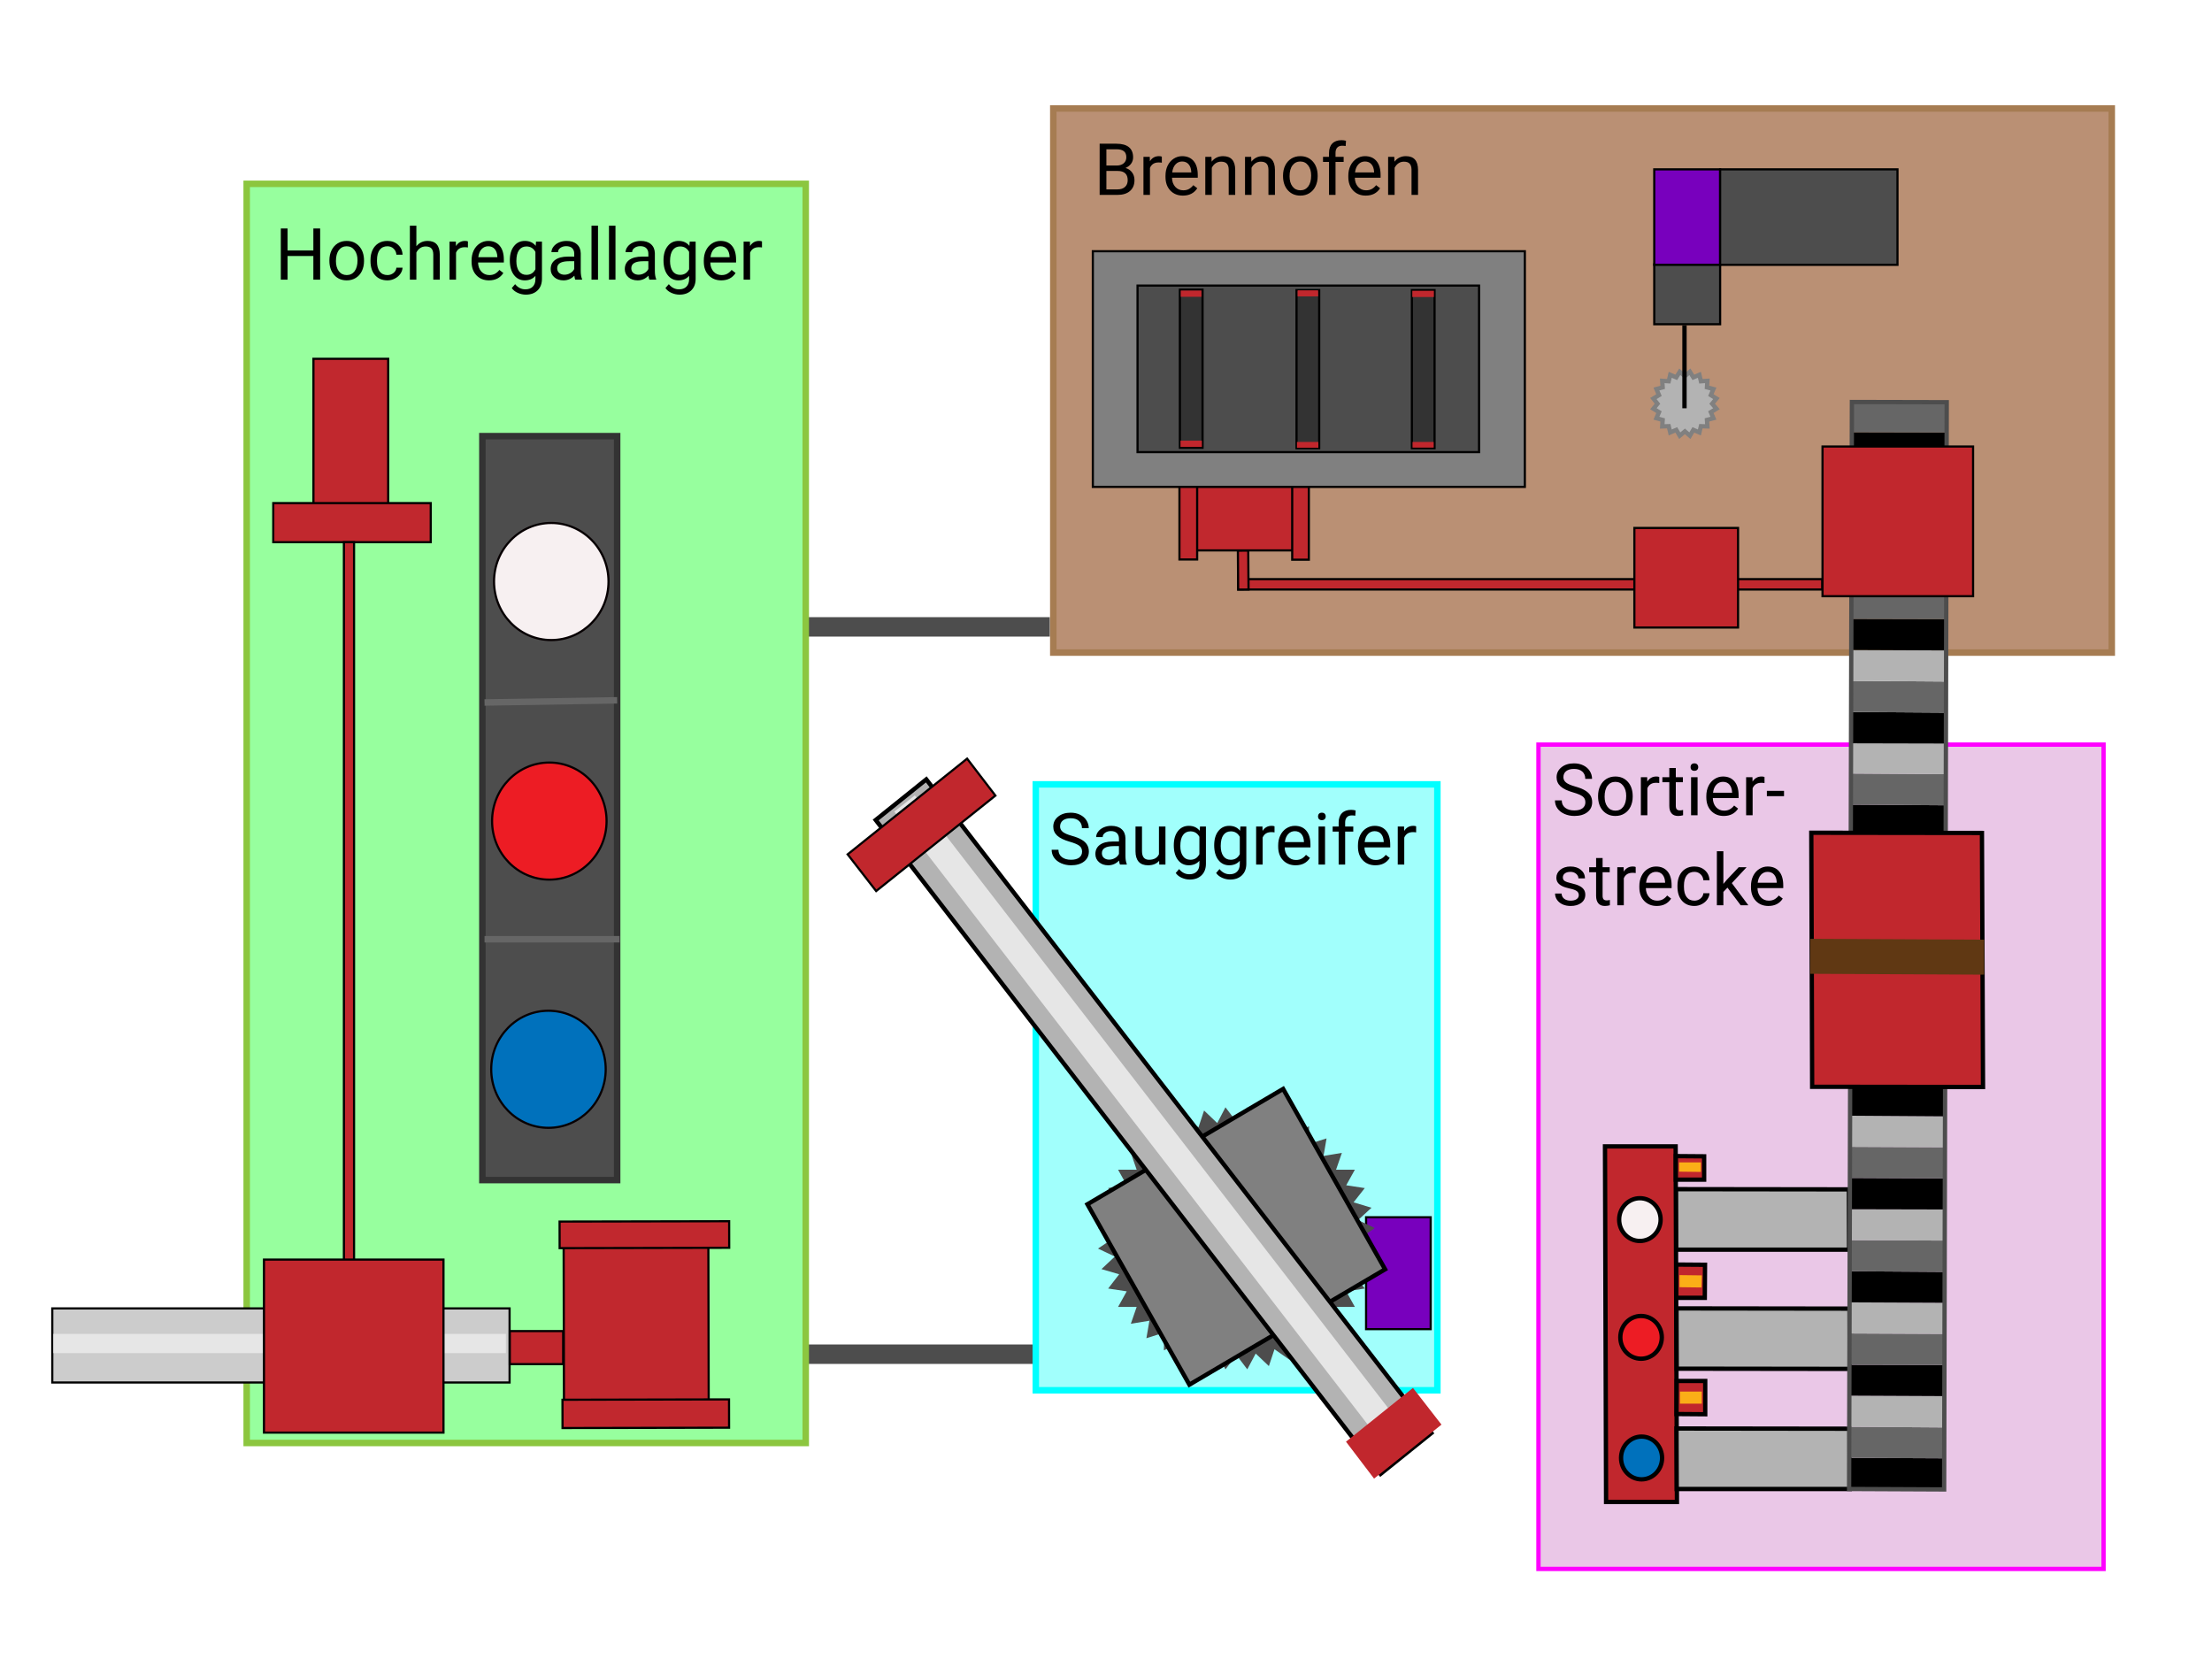 <?xml version="1.0" encoding="UTF-8" standalone="no"?>
<!-- Generator: Adobe Illustrator 26.3.1, SVG Export Plug-In . SVG Version: 6.00 Build 0)  -->

<svg version="1.1" x="0px" y="0px" viewBox="0 0 1024 768" style="enable-background:new 0 0 1024 768;"
   xml:space="preserve" id="svg428" sodipodi:docname="Gesamtansicht_de.svg"
   inkscape:version="1.2 (dc2aedaf03, 2022-05-15)" xmlns:inkscape="http://www.inkscape.org/namespaces/inkscape"
   xmlns:sodipodi="http://sodipodi.sourceforge.net/DTD/sodipodi-0.dtd" xmlns:xlink="http://www.w3.org/1999/xlink"
   xmlns="http://www.w3.org/2000/svg" xmlns:svg="http://www.w3.org/2000/svg">
   <defs id="defs432">
      <rect x="133.731" y="104.119" width="243.582" height="40.119" id="rect437" />
      <rect x="122.269" y="99.343" width="237.851" height="54.448" id="rect646" />
      <rect x="133.731" y="104.119" width="243.582" height="40.119" id="rect437-0" />
      <rect x="133.731" y="104.119" width="243.582" height="40.119" id="rect437-0-3" />
      <rect x="133.731" y="104.119" width="203.463" height="109.851" id="rect437-0-7" />
   </defs>
   <sodipodi:namedview id="namedview430" pagecolor="#ffffff" bordercolor="#000000" borderopacity="0.25"
      inkscape:showpageshadow="2" inkscape:pageopacity="0.0" inkscape:pagecheckerboard="0" inkscape:deskcolor="#d1d1d1"
      showgrid="false" inkscape:zoom="0.74025241" inkscape:cx="316.78384" inkscape:cy="373.52124"
      inkscape:window-width="1920" inkscape:window-height="991" inkscape:window-x="-9" inkscape:window-y="-9"
      inkscape:window-maximized="1" inkscape:current-layer="svg428" />
   <style type="text/css" id="style2">
      .gesamtansicht_st0 {
         fill: none;
         stroke: #4D4D4D;
         stroke-width: 9;
         stroke-miterlimit: 10;
      }

      .gesamtansicht_st1 {
         fill: #97FF9E;
         stroke: #8CC63F;
         stroke-width: 3;
         stroke-miterlimit: 10;
      }

      .gesamtansicht_st2 {
         fill: #4D4D4D;
         stroke: #333333;
         stroke-width: 3;
         stroke-miterlimit: 10;
      }

      .gesamtansicht_st3 {
         fill: #C1282E;
         stroke: #000000;
         stroke-miterlimit: 10;
      }

      .gesamtansicht_st4 {
         fill: none;
         stroke: #C1272D;
         stroke-width: 3;
         stroke-miterlimit: 10;
      }

      .gesamtansicht_st5 {
         fill: #CCCCCC;
         stroke: #000000;
         stroke-miterlimit: 10;
      }

      .gesamtansicht_st6 {
         fill: none;
         stroke: #666666;
         stroke-width: 3;
         stroke-miterlimit: 10;
      }

      .gesamtansicht_st7 {
         fill: #E6E6E6;
      }

      .gesamtansicht_st8 {
         fill: #C1272D;
         stroke: #000000;
         stroke-miterlimit: 10;
      }

      .gesamtansicht_st9 {
         fill: #F7F0F1;
         stroke: #070002;
         stroke-miterlimit: 10;
      }

      .gesamtansicht_st10 {
         fill: #0071BC;
         stroke: #070002;
         stroke-miterlimit: 10;
      }

      .gesamtansicht_st11 {
         fill: #ED1C24;
         stroke: #070002;
         stroke-miterlimit: 10;
      }

      .gesamtansicht_st12 {
         fill: #C1272D;
         stroke: #020002;
         stroke-miterlimit: 10;
      }

      .gesamtansicht_st13 {
         fill: #C1282E;
         stroke: #000000;
         stroke-width: 1;
         stroke-miterlimit: 10;
      }

      .gesamtansicht_st14 {
         fill: #A1FFFC;
         stroke: #00FFFF;
         stroke-width: 3;
         stroke-miterlimit: 10;
      }

      .gesamtansicht_st15 {
         fill: #7800BD;
         stroke: #000000;
         stroke-miterlimit: 10;
      }

      .gesamtansicht_st16 {
         fill: #4D4D4D;
      }

      .gesamtansicht_st17 {
         fill: #808080;
         stroke: #000000;
         stroke-width: 2;
         stroke-miterlimit: 10;
      }

      .gesamtansicht_st18 {
         fill: #B3B3B3;
         stroke: #000000;
         stroke-width: 2;
         stroke-miterlimit: 10;
      }

      .gesamtansicht_st19 {
         fill: #C1272D;
      }

      .gesamtansicht_st20 {
         fill: #EAC7E7;
         stroke: #FF00FF;
         stroke-width: 2;
         stroke-miterlimit: 10;
      }

      .gesamtansicht_st21 {
         fill: #C1272D;
         stroke: #000000;
         stroke-width: 2;
         stroke-miterlimit: 10;
      }

      .gesamtansicht_st22 {
         fill: #F7F0F1;
         stroke: #000000;
         stroke-width: 2;
         stroke-miterlimit: 10;
      }

      .gesamtansicht_st23 {
         fill: #ED1C24;
         stroke: #000000;
         stroke-width: 2;
         stroke-miterlimit: 10;
      }

      .gesamtansicht_st24 {
         fill: #0071BC;
         stroke: #000000;
         stroke-width: 2;
         stroke-miterlimit: 10;
      }

      .gesamtansicht_st25 {
         fill: #FBAE17;
         stroke: #FBAE17;
         stroke-width: 2;
         stroke-miterlimit: 10;
      }

      .gesamtansicht_st26 {
         fill: #BA9074;
         stroke: #A67C52;
         stroke-width: 3;
         stroke-miterlimit: 10;
      }

      .gesamtansicht_st27 {
         fill: #808080;
         stroke: #000000;
         stroke-miterlimit: 10;
      }

      .gesamtansicht_st28 {
         fill: #4D4D4D;
         stroke: #000000;
         stroke-miterlimit: 10;
      }

      .gesamtansicht_st29 {
         fill: #333333;
         stroke: #000000;
         stroke-miterlimit: 10;
      }

      .gesamtansicht_st30 {
         fill: #B3B3B3;
         stroke: #808080;
         stroke-width: 2;
         stroke-miterlimit: 10;
      }

      .gesamtansicht_st31 {
         fill: none;
         stroke: #000000;
         stroke-width: 2;
         stroke-miterlimit: 10;
      }

      .gesamtansicht_st32 {
         fill: #666666;
      }

      .gesamtansicht_st33 {
         fill: #B3B3B3;
      }

      .gesamtansicht_st34 {
         fill: none;
         stroke: #4D4D4D;
         stroke-width: 2;
         stroke-miterlimit: 10;
      }

      .gesamtansicht_st35 {
         fill: #603813;
      }
   </style>
   <g id="Ebene_1">
      <path class="gesamtansicht_st0" d="M372.3,308.1" id="path4" />
      <path class="gesamtansicht_st0" d="M373.7,503.2" id="path6" />
      <line class="gesamtansicht_st0" x1="372.7" y1="626.9" x2="479.7" y2="626.9" id="line8" />
      <line class="gesamtansicht_st0" x1="374.2" y1="290.2" x2="486" y2="290.2" id="line10" />
   </g>
   <g id="Hochregallager">
      <a xlink:href="./?lang=de#Hochregal" id="a15">
         <rect x="114.2" y="85.1" class="gesamtansicht_st1" width="258.8" height="582.9" id="rect13" />
      </a>
      <a xlink:href="./?lang=de#Hochregal" id="a19">
         <rect x="223.3" y="201.9" class="gesamtansicht_st2" width="62.4" height="344.4" id="rect17" />
      </a>
      <a xlink:href="./?lang=de#Hochregal" id="a23">
         <rect x="145.1" y="166.1" class="gesamtansicht_st3" width="34.6" height="70.6" id="rect21" />
      </a>
      <a xlink:href="./?lang=de#Hochregal" id="a27">
         <rect x="126.5" y="232.9" class="gesamtansicht_st3" width="72.9" height="18.1" id="rect25" />
      </a>
      <a xlink:href="./?lang=de#Hochregal" id="a31">
         <rect x="126.4" y="613.7" class="gesamtansicht_st4" width="52.3" height="21" id="rect29" />
      </a>
      <a xlink:href="./?lang=de#Hochregal" id="a35">
         <rect x="159.2" y="251" class="gesamtansicht_st3" width="4.7" height="360.6" id="rect33" />
      </a>
      <a xlink:href="./?lang=de#Hochregal" id="a39">
         <rect x="24.2" y="605.7" class="gesamtansicht_st5" width="211.7" height="34.3" id="rect37" />
      </a>
      <a xlink:href="./?lang=de#Hochregal" id="a43">
         <line class="gesamtansicht_st6" x1="224.3" y1="325.2" x2="285.7" y2="324.2" id="line41" />
      </a>
      <a xlink:href="./?lang=de#Hochregal" id="a47">
         <rect x="24.7" y="617.5" class="gesamtansicht_st7" width="209.5" height="8.9" id="rect45" />
      </a>
      <a xlink:href="./?lang=de#Hochregal" id="a51">
         <line class="gesamtansicht_st6" x1="224.3" y1="434.8" x2="286.8" y2="434.8" id="line49" />
      </a>
      <a xlink:href="./?lang=de#Hochregal" id="a55">
         <rect x="122.2" y="583.1" class="gesamtansicht_st8" width="83.1" height="80.1" id="rect53" />
      </a>
      <a xlink:href="./?lang=de#Hochregal" id="a59">
         <ellipse class="gesamtansicht_st9" cx="255.2" cy="269.2" rx="26.5" ry="27.1" id="ellipse57" />
      </a>
      <a xlink:href="./?lang=de#Hochregal" id="a63">
         <ellipse class="gesamtansicht_st10" cx="253.9" cy="495" rx="26.5" ry="27.1" id="ellipse61" />
      </a>
      <a xlink:href="./?lang=de#Hochregal" id="a67">
         <ellipse class="gesamtansicht_st11" cx="254.3" cy="380.1" rx="26.5" ry="27.1" id="ellipse65" />
      </a>
      <a xlink:href="./?lang=de#Hochregal" id="a71">
         <rect x="236" y="616.2" class="gesamtansicht_st12" width="24.7" height="15.3" id="rect69" />
      </a>
      <a xlink:href="./?lang=de#Hochregal" id="a75">

         <rect x="261" y="571.3" transform="matrix(1 -2.072078e-03 2.072078e-03 1 -1.269 0.612)" class="gesamtansicht_st13"
            width="67" height="83" id="rect73" />
      </a>
      <a xlink:href="./?lang=de#Hochregal" id="a79">

         <rect x="260.4" y="647.9" transform="matrix(1 -2.072078e-03 2.072078e-03 1 -1.355 0.621)" class="gesamtansicht_st13"
            width="77.1" height="13.1" id="rect77" />
      </a>
      <a xlink:href="./?lang=de#Hochregal" id="a83" style="display:inline">

         <rect x="259.1" y="565.4" transform="matrix(1,-0.002,0.002,1,-1.184,0.619)" class="gesamtansicht_st13"
            width="78.5" height="12.3" id="rect81" />
      </a>
      <g aria-label="Hochregallager" transform="translate(-15.284,-3.821)" id="text435"
         style="font-size:33.333px;font-family:Roboto;-inkscape-font-specification:Roboto;text-align:center;white-space:pre;shape-inside:url(#rect437)">
         <path
            d="m 163.489,133.286 h -3.141 v -10.954 h -11.947 v 10.954 h -3.125 v -23.698 h 3.125 v 10.189 h 11.947 v -10.189 h 3.141 z"
            id="path393" />
         <path
            d="m 167.769,124.318 q 0,-2.588 1.009,-4.655 1.025,-2.067 2.832,-3.19 1.823,-1.123 4.15,-1.123 3.597,0 5.811,2.49 2.23,2.49 2.23,6.624 v 0.212 q 0,2.572 -0.993,4.622 -0.977,2.035 -2.816,3.174 -1.823,1.139 -4.199,1.139 -3.581,0 -5.811,-2.49 -2.214,-2.49 -2.214,-6.592 z m 3.027,0.358 q 0,2.93 1.351,4.704 1.367,1.774 3.646,1.774 2.295,0 3.646,-1.79 1.351,-1.807 1.351,-5.046 0,-2.897 -1.383,-4.688 -1.367,-1.807 -3.646,-1.807 -2.23,0 -3.597,1.774 -1.367,1.774 -1.367,5.078 z"
            id="path395" />
         <path
            d="m 194.641,131.154 q 1.611,0 2.816,-0.977 1.204,-0.977 1.335,-2.441 h 2.848 q -0.081,1.514 -1.042,2.881 -0.96,1.367 -2.572,2.181 -1.595,0.814 -3.385,0.814 -3.597,0 -5.729,-2.393 -2.116,-2.409 -2.116,-6.576 v -0.505 q 0,-2.572 0.944,-4.574 0.944,-2.002 2.702,-3.109 1.774,-1.107 4.183,-1.107 2.962,0 4.915,1.774 1.969,1.774 2.1,4.606 h -2.848 q -0.13,-1.709 -1.302,-2.799 -1.156,-1.107 -2.865,-1.107 -2.295,0 -3.564,1.66 -1.253,1.644 -1.253,4.769 v 0.57 q 0,3.044 1.253,4.687 1.253,1.644 3.581,1.644 z"
            id="path397" />
         <path
            d="m 208.036,117.807 q 2.002,-2.458 5.208,-2.458 5.583,0 5.631,6.299 v 11.637 h -3.011 v -11.654 q -0.016,-1.904 -0.879,-2.816 -0.846,-0.911 -2.653,-0.911 -1.465,0 -2.572,0.781 -1.107,0.781 -1.725,2.051 v 12.549 h -3.011 V 108.286 h 3.011 z"
            id="path399" />
         <path
            d="m 231.897,118.377 q -0.684,-0.114 -1.481,-0.114 -2.962,0 -4.02,2.523 v 12.5 h -3.011 v -17.611 h 2.93 l 0.049,2.034 q 1.481,-2.36 4.199,-2.36 0.879,0 1.335,0.228 z"
            id="path401" />
         <path
            d="m 241.662,133.611 q -3.581,0 -5.827,-2.344 -2.246,-2.36 -2.246,-6.299 v -0.553 q 0,-2.62 0.993,-4.671 1.009,-2.067 2.799,-3.223 1.807,-1.172 3.906,-1.172 3.434,0 5.339,2.262 1.904,2.262 1.904,6.478 v 1.253 h -11.93 q 0.065,2.604 1.514,4.215 1.465,1.595 3.711,1.595 1.595,0 2.702,-0.651 1.107,-0.651 1.937,-1.725 l 1.839,1.432 q -2.214,3.402 -6.641,3.402 z m -0.374,-15.788 q -1.823,0 -3.06,1.335 -1.237,1.318 -1.53,3.711 h 8.822 v -0.228 q -0.13,-2.295 -1.237,-3.548 -1.107,-1.27 -2.995,-1.27 z"
            id="path403" />
         <path
            d="m 251.298,124.334 q 0,-4.118 1.904,-6.543 1.904,-2.441 5.046,-2.441 3.223,0 5.029,2.279 l 0.146,-1.953 h 2.751 v 17.187 q 0,3.418 -2.034,5.387 -2.018,1.969 -5.436,1.969 -1.904,0 -3.727,-0.814 -1.823,-0.814 -2.783,-2.23 l 1.562,-1.807 q 1.937,2.393 4.736,2.393 2.197,0 3.418,-1.237 1.237,-1.237 1.237,-3.483 v -1.514 q -1.807,2.083 -4.932,2.083 -3.092,0 -5.013,-2.49 -1.904,-2.49 -1.904,-6.787 z m 3.027,0.342 q 0,2.979 1.221,4.688 1.221,1.693 3.418,1.693 2.848,0 4.183,-2.588 v -8.04 q -1.383,-2.523 -4.15,-2.523 -2.197,0 -3.434,1.709 -1.237,1.709 -1.237,5.062 z"
            id="path405" />
         <path
            d="m 281.588,133.286 q -0.26,-0.521 -0.423,-1.855 -2.1,2.181 -5.013,2.181 -2.604,0 -4.281,-1.465 -1.66,-1.481 -1.66,-3.743 0,-2.751 2.083,-4.264 2.1,-1.53 5.892,-1.53 h 2.93 v -1.383 q 0,-1.579 -0.944,-2.506 -0.944,-0.944 -2.783,-0.944 -1.611,0 -2.702,0.814 -1.091,0.814 -1.091,1.969 h -3.027 q 0,-1.318 0.928,-2.539 0.944,-1.237 2.539,-1.953 1.611,-0.716 3.532,-0.716 3.044,0 4.769,1.53 1.725,1.514 1.79,4.183 v 8.105 q 0,2.425 0.618,3.857 v 0.26 z m -4.997,-2.295 q 1.416,0 2.686,-0.732 1.27,-0.732 1.839,-1.904 v -3.613 h -2.36 q -5.534,0 -5.534,3.239 0,1.416 0.944,2.214 0.944,0.798 2.425,0.798 z"
            id="path407" />
         <path d="m 292.118,133.286 h -3.011 V 108.286 h 3.011 z" id="path409" />
         <path d="m 300.207,133.286 h -3.011 V 108.286 h 3.011 z" id="path411" />
         <path
            d="m 315.897,133.286 q -0.26,-0.521 -0.423,-1.855 -2.1,2.181 -5.013,2.181 -2.604,0 -4.281,-1.465 -1.66,-1.481 -1.66,-3.743 0,-2.751 2.083,-4.264 2.1,-1.53 5.892,-1.53 h 2.93 v -1.383 q 0,-1.579 -0.944,-2.506 -0.944,-0.944 -2.783,-0.944 -1.611,0 -2.702,0.814 -1.09,0.814 -1.09,1.969 h -3.027 q 0,-1.318 0.928,-2.539 0.944,-1.237 2.539,-1.953 1.611,-0.716 3.532,-0.716 3.044,0 4.769,1.53 1.725,1.514 1.79,4.183 v 8.105 q 0,2.425 0.618,3.857 v 0.26 z m -4.997,-2.295 q 1.416,0 2.686,-0.732 1.27,-0.732 1.839,-1.904 v -3.613 h -2.36 q -5.534,0 -5.534,3.239 0,1.416 0.944,2.214 0.944,0.798 2.425,0.798 z"
            id="path413" />
         <path
            d="m 322.44,124.334 q 0,-4.118 1.904,-6.543 1.904,-2.441 5.046,-2.441 3.223,0 5.029,2.279 l 0.146,-1.953 h 2.751 v 17.187 q 0,3.418 -2.034,5.387 -2.018,1.969 -5.436,1.969 -1.904,0 -3.727,-0.814 -1.823,-0.814 -2.783,-2.23 l 1.562,-1.807 q 1.937,2.393 4.736,2.393 2.197,0 3.418,-1.237 1.237,-1.237 1.237,-3.483 v -1.514 q -1.807,2.083 -4.932,2.083 -3.092,0 -5.013,-2.49 -1.904,-2.49 -1.904,-6.787 z m 3.027,0.342 q 0,2.979 1.221,4.688 1.221,1.693 3.418,1.693 2.848,0 4.183,-2.588 v -8.04 q -1.383,-2.523 -4.15,-2.523 -2.197,0 -3.434,1.709 -1.237,1.709 -1.237,5.062 z"
            id="path415" />
         <path
            d="m 349.166,133.611 q -3.581,0 -5.827,-2.344 -2.246,-2.36 -2.246,-6.299 v -0.553 q 0,-2.62 0.993,-4.671 1.009,-2.067 2.799,-3.223 1.807,-1.172 3.906,-1.172 3.434,0 5.339,2.262 1.904,2.262 1.904,6.478 v 1.253 h -11.93 q 0.065,2.604 1.514,4.215 1.465,1.595 3.711,1.595 1.595,0 2.702,-0.651 1.107,-0.651 1.937,-1.725 l 1.839,1.432 q -2.214,3.402 -6.641,3.402 z m -0.374,-15.788 q -1.823,0 -3.06,1.335 -1.237,1.318 -1.53,3.711 h 8.822 v -0.228 q -0.13,-2.295 -1.237,-3.548 -1.107,-1.27 -2.995,-1.27 z"
            id="path417" />
         <path
            d="m 368.03,118.377 q -0.684,-0.114 -1.481,-0.114 -2.962,0 -4.02,2.523 v 12.5 h -3.011 v -17.611 h 2.93 l 0.049,2.034 q 1.481,-2.36 4.199,-2.36 0.879,0 1.335,0.228 z"
            id="path419" />
      </g>
   </g>
   <g id="Vakuum-Sauggreifer">
      <a xlink:href="./?lang=de#Sauggreifer" id="a88">
         <rect x="479.5" y="363.1" class="gesamtansicht_st14" width="185.9" height="280.5" id="rect86" />
      </a>
      <a xlink:href="./?lang=de#Sauggreifer" id="a92">
         <path class="gesamtansicht_st0" d="M476.7,512.4" id="path90" />
      </a>
      <a xlink:href="./?lang=de#Sauggreifer" id="a96">
         <rect x="632.4" y="563.5" class="gesamtansicht_st15" width="29.9" height="51.8" id="rect94" />
      </a>
      <a xlink:href="./?lang=de#Sauggreifer" id="a100">
         <polygon class="gesamtansicht_st16"
            points="572.4,519.3 577.4,512.6 581.3,519.9 587.4,514.1 590,521.9 597,517 598.3,525.1 606,521.4     605.9,529.6 614.1,527 612.7,535.1 621.2,533.7 618.5,541.5 627.2,541.5 623.2,548.7 631.8,550 626.6,556.6 634.9,559.1     628.7,564.8 636.4,568.5 629.4,573.3 636.4,578 628.7,581.7 634.9,587.5 626.6,589.9 631.8,596.5 623.2,597.8 627.2,605     618.5,605 621.2,612.8 612.7,611.4 614.1,619.5 605.9,616.9 606,625.1 598.3,621.4 597,629.5 590,624.6 587.4,632.4 581.3,626.6     577.4,633.9 572.4,627.3 567.3,633.9 563.5,626.6 557.4,632.4 554.8,624.6 547.8,629.5 546.5,621.4 538.8,625.1 538.9,616.9     530.7,619.5 532.1,611.4 523.5,612.8 526.2,605 517.6,605 521.6,597.8 513,596.5 518.1,589.9 509.9,587.5 516.1,581.7 508.3,578     515.3,573.3 508.3,568.5 516.1,564.8 509.9,559.1 518.1,556.6 513,550 521.6,548.7 517.6,541.5 526.2,541.5 523.5,533.7     532.1,535.1 530.7,527 538.9,529.6 538.8,521.4 546.5,525.1 547.8,517 554.8,521.9 557.4,514.1 563.5,519.9 567.3,512.6   "
            id="polygon98" />
      </a>
      <a xlink:href="./?lang=de#Sauggreifer" id="a104">
         <polygon class="gesamtansicht_st17" points="641.2,587.6 550.6,641 503.4,557.5 594,504.1   " id="polygon102" />
      </a>
      <a xlink:href="./?lang=de#Sauggreifer" id="a108">
         <polygon class="gesamtansicht_st18" points="662.6,663.4 639.1,682.3 405.4,379.6 428.8,360.8   " id="polygon106" />
      </a>
      <a xlink:href="./?lang=de#Sauggreifer" id="a112">
         <polygon class="gesamtansicht_st7" points="655.5,668.5 646,676.1 414,375.7 423.5,368.2   " id="polygon110" />
      </a>
      <a xlink:href="./?lang=de#Sauggreifer" id="a116">
         <polygon class="gesamtansicht_st8" points="447.7,351.2 392.4,395.5 405.6,412.5 460.8,368.3   " id="polygon114" />
      </a>
      <polygon class="gesamtansicht_st19" points="654.1,642.5 623.1,667.4 636.1,684.5 667.3,659.5  " id="polygon118" />
      <g aria-label="Sauggreifer" transform="translate(315.279,266.954)" id="text435-8-2"
         style="font-size:33.333px;font-family:Roboto;-inkscape-font-specification:Roboto;text-align:center;white-space:pre;shape-inside:url(#rect437-0-3)">
         <path
            d="m 179.993,122.723 q -4.02,-1.156 -5.859,-2.832 -1.823,-1.693 -1.823,-4.167 0,-2.799 2.23,-4.622 2.246,-1.839 5.827,-1.839 2.441,0 4.346,0.944 1.921,0.944 2.962,2.604 1.058,1.66 1.058,3.63 h -3.141 q 0,-2.148 -1.367,-3.369 -1.367,-1.237 -3.857,-1.237 -2.311,0 -3.613,1.025 -1.286,1.009 -1.286,2.816 0,1.449 1.221,2.458 1.237,0.993 4.183,1.823 2.962,0.83 4.622,1.839 1.676,0.993 2.474,2.327 0.814,1.335 0.814,3.141 0,2.881 -2.246,4.622 -2.246,1.725 -6.006,1.725 -2.441,0 -4.557,-0.928 -2.116,-0.944 -3.271,-2.572 -1.139,-1.628 -1.139,-3.695 h 3.141 q 0,2.148 1.579,3.402 1.595,1.237 4.248,1.237 2.474,0 3.792,-1.009 1.318,-1.009 1.318,-2.751 0,-1.742 -1.221,-2.686 -1.221,-0.96 -4.427,-1.888 z"
            id="path424" />
         <path
            d="m 203.186,133.286 q -0.26,-0.521 -0.423,-1.855 -2.1,2.181 -5.013,2.181 -2.604,0 -4.281,-1.465 -1.66,-1.481 -1.66,-3.743 0,-2.751 2.083,-4.264 2.1,-1.53 5.892,-1.53 h 2.93 v -1.383 q 0,-1.579 -0.944,-2.506 -0.944,-0.944 -2.783,-0.944 -1.611,0 -2.702,0.814 -1.091,0.814 -1.091,1.969 h -3.027 q 0,-1.318 0.928,-2.539 0.944,-1.237 2.539,-1.953 1.611,-0.716 3.532,-0.716 3.044,0 4.769,1.53 1.725,1.514 1.79,4.183 v 8.105 q 0,2.425 0.618,3.857 v 0.26 z m -4.997,-2.295 q 1.416,0 2.686,-0.732 1.27,-0.732 1.839,-1.904 v -3.613 h -2.36 q -5.534,0 -5.534,3.239 0,1.416 0.944,2.214 0.944,0.798 2.425,0.798 z"
            id="path426" />
         <path
            d="m 221.317,131.544 q -1.758,2.067 -5.16,2.067 -2.816,0 -4.297,-1.628 -1.465,-1.644 -1.481,-4.85 v -11.458 h 3.011 v 11.377 q 0,4.004 3.255,4.004 3.451,0 4.59,-2.572 v -12.809 h 3.011 v 17.611 h -2.865 z"
            id="path428" />
         <path
            d="m 228.105,124.334 q 0,-4.118 1.904,-6.543 1.904,-2.441 5.046,-2.441 3.223,0 5.029,2.279 l 0.146,-1.953 h 2.751 v 17.187 q 0,3.418 -2.035,5.387 -2.018,1.969 -5.436,1.969 -1.904,0 -3.727,-0.814 -1.823,-0.814 -2.783,-2.23 l 1.562,-1.807 q 1.937,2.393 4.736,2.393 2.197,0 3.418,-1.237 1.237,-1.237 1.237,-3.483 v -1.514 q -1.807,2.083 -4.932,2.083 -3.092,0 -5.013,-2.49 -1.904,-2.49 -1.904,-6.787 z m 3.027,0.342 q 0,2.979 1.221,4.688 1.221,1.693 3.418,1.693 2.848,0 4.183,-2.588 v -8.04 q -1.383,-2.523 -4.15,-2.523 -2.197,0 -3.434,1.709 -1.237,1.709 -1.237,5.062 z"
            id="path430" />
         <path
            d="m 246.806,124.334 q 0,-4.118 1.904,-6.543 1.904,-2.441 5.046,-2.441 3.223,0 5.029,2.279 l 0.146,-1.953 h 2.751 v 17.187 q 0,3.418 -2.035,5.387 -2.018,1.969 -5.436,1.969 -1.904,0 -3.727,-0.814 -1.823,-0.814 -2.783,-2.23 l 1.562,-1.807 q 1.937,2.393 4.736,2.393 2.197,0 3.418,-1.237 1.237,-1.237 1.237,-3.483 v -1.514 q -1.807,2.083 -4.932,2.083 -3.092,0 -5.013,-2.49 -1.904,-2.49 -1.904,-6.787 z m 3.027,0.342 q 0,2.979 1.221,4.688 1.221,1.693 3.418,1.693 2.848,0 4.183,-2.588 v -8.04 q -1.383,-2.523 -4.15,-2.523 -2.197,0 -3.434,1.709 -1.237,1.709 -1.237,5.062 z"
            id="path432" />
         <path
            d="m 274.735,118.377 q -0.684,-0.114 -1.481,-0.114 -2.962,0 -4.02,2.523 v 12.5 h -3.011 v -17.611 h 2.93 l 0.049,2.034 q 1.481,-2.36 4.199,-2.36 0.879,0 1.335,0.228 z"
            id="path434" />
         <path
            d="m 284.501,133.611 q -3.581,0 -5.827,-2.344 -2.246,-2.36 -2.246,-6.299 v -0.553 q 0,-2.62 0.993,-4.671 1.009,-2.067 2.799,-3.223 1.807,-1.172 3.906,-1.172 3.434,0 5.339,2.262 1.904,2.262 1.904,6.478 v 1.253 H 279.439 q 0.065,2.604 1.514,4.215 1.465,1.595 3.711,1.595 1.595,0 2.702,-0.651 1.107,-0.651 1.937,-1.725 l 1.839,1.432 q -2.214,3.402 -6.641,3.402 z m -0.374,-15.788 q -1.823,0 -3.06,1.335 -1.237,1.318 -1.53,3.711 h 8.822 v -0.228 q -0.13,-2.295 -1.237,-3.548 -1.107,-1.27 -2.995,-1.27 z"
            id="path436" />
         <path
            d="m 298.124,133.286 h -3.011 v -17.611 h 3.011 z m -3.255,-22.282 q 0,-0.732 0.439,-1.237 0.456,-0.505 1.335,-0.505 0.879,0 1.335,0.505 0.456,0.505 0.456,1.237 0,0.732 -0.456,1.221 -0.456,0.488 -1.335,0.488 -0.879,0 -1.335,-0.488 -0.439,-0.488 -0.439,-1.221 z"
            id="path438" />
         <path
            d="m 304.423,133.286 v -15.283 h -2.783 v -2.327 h 2.783 v -1.807 q 0,-2.832 1.514,-4.378 1.514,-1.546 4.281,-1.546 1.042,0 2.067,0.277 l -0.163,2.441 q -0.765,-0.146 -1.628,-0.146 -1.465,0 -2.262,0.863 -0.798,0.846 -0.798,2.441 v 1.855 h 3.76 v 2.327 h -3.76 v 15.283 z"
            id="path440" />
         <path
            d="m 321.431,133.611 q -3.581,0 -5.827,-2.344 -2.246,-2.36 -2.246,-6.299 v -0.553 q 0,-2.62 0.993,-4.671 1.009,-2.067 2.799,-3.223 1.807,-1.172 3.906,-1.172 3.434,0 5.339,2.262 1.904,2.262 1.904,6.478 v 1.253 H 316.369 q 0.065,2.604 1.514,4.215 1.465,1.595 3.711,1.595 1.595,0 2.702,-0.651 1.107,-0.651 1.937,-1.725 l 1.839,1.432 q -2.214,3.402 -6.641,3.402 z m -0.374,-15.788 q -1.823,0 -3.06,1.335 -1.237,1.318 -1.53,3.711 h 8.822 v -0.228 q -0.13,-2.295 -1.237,-3.548 -1.107,-1.27 -2.995,-1.27 z"
            id="path442" />
         <path
            d="m 340.295,118.377 q -0.684,-0.114 -1.481,-0.114 -2.962,0 -4.02,2.523 v 12.5 h -3.011 v -17.611 h 2.93 l 0.049,2.034 q 1.481,-2.36 4.199,-2.36 0.879,0 1.335,0.228 z"
            id="path444" />
      </g>
   </g>
   <g id="Sortierstrecke">
      <a xlink:href="./?lang=de#Sortier" id="a123">
         <rect x="712.2" y="344.7" class="gesamtansicht_st20" width="261.6" height="381.6" id="rect121" />
      </a>
      <a xlink:href="./?lang=de#Sortier" id="a127">
         <polygon class="gesamtansicht_st18" points="856,578.5 775.9,578.5 775.8,550.5 855.9,550.6   " id="polygon125" />
      </a>
      <a xlink:href="./?lang=de#Sortier" id="a131">
         <polygon class="gesamtansicht_st21" points="776.3,695.3 743.5,695.3 743,530.7 775.7,530.7   " id="polygon129" />
      </a>
      <a xlink:href="./?lang=de#Sortier" id="a135">

         <ellipse transform="matrix(1.342764e-03 -1 1 1.342764e-03 193.532 1322.929)" class="gesamtansicht_st22" cx="759.1"
            cy="564.6" rx="9.9" ry="9.6" id="ellipse133" />
      </a>
      <a xlink:href="./?lang=de#Sortier" id="a139">
         <ellipse class="gesamtansicht_st23" cx="759.7" cy="619.1" rx="9.6" ry="9.9" id="ellipse137" />
      </a>
      <a xlink:href="./?lang=de#Sortier" id="a143">

         <ellipse transform="matrix(3.272346e-03 -1 1 3.272346e-03 82.443 1432.629)" class="gesamtansicht_st24" cx="759.9" cy="675"
            rx="9.9" ry="9.5" id="ellipse141" />
      </a>
      <a xlink:href="./?lang=de#Sortier" id="a147">
         <polygon class="gesamtansicht_st18" points="856.3,633.7 776.2,633.6 776.1,605.7 856.2,605.8   " id="polygon145" />
      </a>
      <a xlink:href="./?lang=de#Sortier" id="a151">
         <polygon class="gesamtansicht_st18" points="856.3,689.3 776.2,689.3 776.1,661.3 856.2,661.4   " id="polygon149" />
      </a>
      <a xlink:href="./?lang=de#Sortier" id="a155">
         <polygon class="gesamtansicht_st21" points="776,600.8 776,585.4 789.3,585.5 789.2,600.8   " id="polygon153" />
      </a>
      <a xlink:href="./?lang=de#Sortier" id="a159">
         <polygon class="gesamtansicht_st21" points="775.8,546.1 775.8,535.2 788.9,535.3 788.9,546.1   " id="polygon157" />
      </a>
      <a xlink:href="./?lang=de#Sortier" id="a163">
         <polygon class="gesamtansicht_st25" points="778.5,594.9 778.5,591.3 786.8,591.4 786.7,595   " id="polygon161" />
      </a>
      <a xlink:href="./?lang=de#Sortier" id="a167">
         <polygon class="gesamtansicht_st25" points="778.3,541.4 778.3,539.1 786.4,539.1 786.4,541.5   " id="polygon165" />
      </a>
      <a xlink:href="./?lang=de#Sortier" id="a171">
         <polygon class="gesamtansicht_st21" points="776.1,654.6 776.2,639.3 789.4,639.3 789.4,654.7   " id="polygon169" />
      </a>
      <a xlink:href="./?lang=de#Sortier" id="a175">
         <polygon class="gesamtansicht_st25" points="778.7,648.8 778.7,645.2 786.8,645.2 786.8,648.8   " id="polygon173" />
      </a>
      <g aria-label="Sortier-
strecke" transform="translate(537.07,244.118)" id="text435-8-1"
         style="font-size:33.333px;font-family:Roboto;-inkscape-font-specification:Roboto;text-align:center;white-space:pre;shape-inside:url(#rect437-0-7)">
         <path
            d="m 191.199,122.723 q -4.02,-1.156 -5.859,-2.832 -1.823,-1.693 -1.823,-4.167 0,-2.799 2.23,-4.622 2.246,-1.839 5.827,-1.839 2.441,0 4.346,0.944 1.921,0.944 2.962,2.604 1.058,1.66 1.058,3.63 h -3.141 q 0,-2.148 -1.367,-3.369 -1.367,-1.237 -3.857,-1.237 -2.311,0 -3.613,1.025 -1.286,1.009 -1.286,2.816 0,1.449 1.221,2.458 1.237,0.993 4.183,1.823 2.962,0.83 4.622,1.839 1.676,0.993 2.474,2.327 0.814,1.335 0.814,3.141 0,2.881 -2.246,4.622 -2.246,1.725 -6.006,1.725 -2.441,0 -4.557,-0.928 -2.116,-0.944 -3.271,-2.572 -1.139,-1.628 -1.139,-3.695 h 3.141 q 0,2.148 1.579,3.402 1.595,1.237 4.248,1.237 2.474,0 3.792,-1.009 1.318,-1.009 1.318,-2.751 0,-1.742 -1.221,-2.686 -1.221,-0.96 -4.427,-1.888 z"
            id="path469" />
         <path
            d="m 202.723,124.318 q 0,-2.588 1.009,-4.655 1.025,-2.067 2.832,-3.19 1.823,-1.123 4.15,-1.123 3.597,0 5.811,2.49 2.23,2.49 2.23,6.624 v 0.212 q 0,2.572 -0.993,4.622 -0.977,2.035 -2.816,3.174 -1.823,1.139 -4.199,1.139 -3.581,0 -5.811,-2.49 -2.214,-2.49 -2.214,-6.592 z m 3.027,0.358 q 0,2.93 1.351,4.704 1.367,1.774 3.646,1.774 2.295,0 3.646,-1.79 1.351,-1.807 1.351,-5.046 0,-2.897 -1.383,-4.688 -1.367,-1.807 -3.646,-1.807 -2.23,0 -3.597,1.774 -1.367,1.774 -1.367,5.078 z"
            id="path471" />
         <path
            d="m 231.043,118.377 q -0.684,-0.114 -1.481,-0.114 -2.962,0 -4.02,2.523 v 12.5 h -3.011 v -17.611 h 2.93 l 0.049,2.034 q 1.481,-2.36 4.199,-2.36 0.879,0 1.335,0.228 z"
            id="path473" />
         <path
            d="m 238.709,111.411 v 4.264 h 3.288 v 2.327 h -3.288 v 10.921 q 0,1.058 0.439,1.595 0.439,0.521 1.497,0.521 0.521,0 1.432,-0.195 v 2.441 q -1.188,0.326 -2.311,0.326 -2.018,0 -3.044,-1.221 -1.025,-1.221 -1.025,-3.467 v -10.921 h -3.206 v -2.327 h 3.206 v -4.264 z"
            id="path475" />
         <path
            d="m 248.784,133.286 h -3.011 v -17.611 h 3.011 z m -3.255,-22.282 q 0,-0.732 0.439,-1.237 0.456,-0.505 1.335,-0.505 0.879,0 1.335,0.505 0.456,0.505 0.456,1.237 0,0.732 -0.456,1.221 -0.456,0.488 -1.335,0.488 -0.879,0 -1.335,-0.488 -0.439,-0.488 -0.439,-1.221 z"
            id="path477" />
         <path
            d="m 260.909,133.611 q -3.581,0 -5.827,-2.344 -2.246,-2.36 -2.246,-6.299 v -0.553 q 0,-2.62 0.993,-4.671 1.009,-2.067 2.799,-3.223 1.807,-1.172 3.906,-1.172 3.434,0 5.339,2.262 1.904,2.262 1.904,6.478 v 1.253 h -11.93 q 0.065,2.604 1.514,4.215 1.465,1.595 3.711,1.595 1.595,0 2.702,-0.651 1.107,-0.651 1.937,-1.725 l 1.839,1.432 q -2.214,3.402 -6.641,3.402 z m -0.374,-15.788 q -1.823,0 -3.06,1.335 -1.237,1.318 -1.53,3.711 h 8.822 v -0.228 q -0.13,-2.295 -1.237,-3.548 -1.107,-1.27 -2.995,-1.27 z"
            id="path479" />
         <path
            d="m 279.773,118.377 q -0.684,-0.114 -1.481,-0.114 -2.962,0 -4.02,2.523 v 12.5 h -3.011 v -17.611 h 2.93 l 0.049,2.034 q 1.481,-2.36 4.199,-2.36 0.879,0 1.335,0.228 z"
            id="path481" />
         <path d="m 288.807,124.448 h -7.943 v -2.458 h 7.943 z" id="path483" />
         <path
            d="m 193.803,170.281 q 0,-1.221 -0.928,-1.888 -0.911,-0.684 -3.206,-1.172 -2.279,-0.488 -3.63,-1.172 -1.335,-0.684 -1.986,-1.628 -0.635,-0.944 -0.635,-2.246 0,-2.165 1.823,-3.662 1.839,-1.497 4.687,-1.497 2.995,0 4.85,1.546 1.872,1.546 1.872,3.955 h -3.027 q 0,-1.237 -1.058,-2.132 -1.042,-0.895 -2.637,-0.895 -1.644,0 -2.572,0.716 -0.928,0.716 -0.928,1.872 0,1.09 0.863,1.644 0.863,0.553 3.109,1.058 2.262,0.505 3.662,1.204 1.4,0.7 2.067,1.693 0.684,0.977 0.684,2.393 0,2.36 -1.888,3.792 -1.888,1.416 -4.899,1.416 -2.116,0 -3.743,-0.749 -1.628,-0.749 -2.555,-2.083 -0.911,-1.351 -0.911,-2.913 h 3.011 q 0.081,1.514 1.204,2.409 1.139,0.879 2.995,0.879 1.709,0 2.734,-0.684 1.042,-0.7 1.042,-1.855 z"
            id="path485" />
         <path
            d="m 204.822,153.077 v 4.264 h 3.288 v 2.327 h -3.288 v 10.921 q 0,1.058 0.439,1.595 0.439,0.521 1.497,0.521 0.521,0 1.432,-0.195 v 2.441 q -1.188,0.326 -2.311,0.326 -2.018,0 -3.044,-1.221 -1.025,-1.221 -1.025,-3.467 v -10.921 h -3.206 v -2.327 h 3.206 v -4.264 z"
            id="path487" />
         <path
            d="m 220.138,160.044 q -0.684,-0.114 -1.481,-0.114 -2.962,0 -4.02,2.523 v 12.5 h -3.011 v -17.611 h 2.93 l 0.049,2.034 q 1.481,-2.36 4.199,-2.36 0.879,0 1.335,0.228 z"
            id="path489" />
         <path
            d="m 229.904,175.278 q -3.581,0 -5.827,-2.344 -2.246,-2.36 -2.246,-6.299 v -0.553 q 0,-2.62 0.993,-4.671 1.009,-2.067 2.799,-3.223 1.807,-1.172 3.906,-1.172 3.434,0 5.339,2.262 1.904,2.262 1.904,6.478 v 1.253 H 224.842 q 0.065,2.604 1.514,4.215 1.465,1.595 3.711,1.595 1.595,0 2.702,-0.651 1.107,-0.651 1.937,-1.725 l 1.839,1.432 q -2.214,3.402 -6.641,3.402 z m -0.374,-15.788 q -1.823,0 -3.06,1.335 -1.237,1.318 -1.53,3.711 h 8.822 v -0.228 q -0.13,-2.295 -1.237,-3.548 -1.107,-1.27 -2.995,-1.27 z"
            id="path491" />
         <path
            d="m 247.319,172.82 q 1.611,0 2.816,-0.977 1.204,-0.977 1.335,-2.441 h 2.848 q -0.081,1.514 -1.042,2.881 -0.96,1.367 -2.572,2.181 -1.595,0.814 -3.385,0.814 -3.597,0 -5.729,-2.393 -2.116,-2.409 -2.116,-6.576 v -0.505 q 0,-2.572 0.944,-4.574 0.944,-2.002 2.702,-3.109 1.774,-1.107 4.183,-1.107 2.962,0 4.915,1.774 1.969,1.774 2.1,4.606 h -2.848 q -0.13,-1.709 -1.302,-2.799 -1.156,-1.107 -2.865,-1.107 -2.295,0 -3.564,1.66 -1.253,1.644 -1.253,4.769 v 0.57 q 0,3.044 1.253,4.688 1.253,1.644 3.581,1.644 z"
            id="path493" />
         <path
            d="m 262.618,166.798 -1.888,1.969 v 6.185 h -3.011 v -25 h 3.011 v 15.12 l 1.611,-1.937 5.485,-5.794 h 3.662 l -6.852,7.357 7.65,10.254 h -3.532 z"
            id="path495" />
         <path
            d="m 281.58,175.278 q -3.581,0 -5.827,-2.344 -2.246,-2.36 -2.246,-6.299 v -0.553 q 0,-2.62 0.993,-4.671 1.009,-2.067 2.799,-3.223 1.807,-1.172 3.906,-1.172 3.434,0 5.339,2.262 1.904,2.262 1.904,6.478 v 1.253 h -11.93 q 0.065,2.604 1.514,4.215 1.465,1.595 3.711,1.595 1.595,0 2.702,-0.651 1.107,-0.651 1.937,-1.725 l 1.839,1.432 q -2.214,3.402 -6.641,3.402 z m -0.374,-15.788 q -1.823,0 -3.06,1.335 -1.237,1.318 -1.53,3.711 h 8.822 v -0.228 q -0.13,-2.295 -1.237,-3.548 -1.107,-1.27 -2.995,-1.27 z"
            id="path497" />
      </g>
   </g>
   <g id="Brennofen_mit_Bohrstation">
      <a xlink:href="./?lang=de#Brennofen" id="a180">
         <rect x="487.6" y="50.2" class="gesamtansicht_st26" width="490" height="251.9" id="rect178" />
      </a>
      <path class="gesamtansicht_st0" d="M483.9,294.2" id="path182" />
      <path class="gesamtansicht_st0" d="M374.3,294.2" id="path184" />
      <a xlink:href="./?lang=de#Brennofen" id="a188">
         <rect x="573.2" y="268.1" class="gesamtansicht_st3" width="270.4" height="4.8" id="rect186" />
      </a>
      <a xlink:href="./?lang=de#Brennofen" id="a192">
         <rect x="550.2" y="225.2" class="gesamtansicht_st3" width="52" height="29.6" id="rect190" />
      </a>
      <a xlink:href="./?lang=de#Brennofen" id="a196">
         <rect x="546" y="224.9" class="gesamtansicht_st3" width="8.2" height="34.1" id="rect194" />
      </a>
      <a xlink:href="./?lang=de#Brennofen" id="a200">
         <rect x="598.2" y="224.4" class="gesamtansicht_st3" width="7.7" height="34.7" id="rect198" />
      </a>
      <a xlink:href="./?lang=de#Brennofen" id="a204">
         <rect x="756.6" y="244.4" class="gesamtansicht_st8" width="48" height="46.1" id="rect202" />
      </a>
      <a xlink:href="./?lang=de#Brennofen" id="a208">
         <rect x="505.9" y="116.3" class="gesamtansicht_st27" width="200" height="109.1" id="rect206" />
      </a>
      <a xlink:href="./?lang=de#Brennofen" id="a212">
         <rect x="526.6" y="132.2" class="gesamtansicht_st28" width="158.1" height="77.1" id="rect210" />
      </a>
      <a xlink:href="./?lang=de#Brennofen" id="a216">
         <rect x="546.2" y="134.1" class="gesamtansicht_st29" width="10.5" height="73.2" id="rect214" />
      </a>
      <a xlink:href="./?lang=de#Brennofen" id="a220">
         <rect x="653.6" y="134.3" class="gesamtansicht_st29" width="10.5" height="73.2" id="rect218" />
      </a>
      <a xlink:href="./?lang=de#Brennofen" id="a224">
         <rect x="600.2" y="134.3" class="gesamtansicht_st29" width="10.5" height="73.2" id="rect222" />
      </a>
      <a xlink:href="./?lang=de#Brennofen" id="a228">
         <rect x="546.6" y="134.5" class="gesamtansicht_st19" width="9.6" height="2.9" id="rect226" />
      </a>
      <a xlink:href="./?lang=de#Brennofen" id="a232">
         <rect x="653.9" y="204.6" class="gesamtansicht_st19" width="9.8" height="2.6" id="rect230" />
      </a>
      <a xlink:href="./?lang=de#Brennofen" id="a236">
         <rect x="653.8" y="134.6" class="gesamtansicht_st19" width="10" height="2.9" id="rect234" />
      </a>
      <a xlink:href="./?lang=de#Brennofen" id="a240">
         <rect x="600.4" y="204.6" class="gesamtansicht_st19" width="9.9" height="2.7" id="rect238" />
      </a>
      <a xlink:href="./?lang=de#Brennofen" id="a244">
         <rect x="600.7" y="134.4" class="gesamtansicht_st19" width="9.5" height="2.8" id="rect242" />
      </a>
      <a xlink:href="./?lang=de#Brennofen" id="a248">
         <rect x="546.5" y="204" class="gesamtansicht_st19" width="9.9" height="2.9" id="rect246" />
      </a>
      <a xlink:href="./?lang=de#Brennofen" id="a252">

         <rect x="573.1" y="254.9" transform="matrix(1 -7.439148e-03 7.439148e-03 1 -1.947 4.289)" class="gesamtansicht_st3"
            width="4.8" height="18" id="rect250" />
      </a>
      <a xlink:href="./?lang=de#Brennofen" id="a256">
         <polygon class="gesamtansicht_st30"
            points="780,174.1 782.3,172.1 783.9,174.7 786.7,173.5 787.4,176.5 790.4,176.3 790.2,179.3 793.2,180.1     792,182.9 794.6,184.5 792.6,186.9 794.6,189.2 792,190.8 793.2,193.6 790.2,194.4 790.4,197.4 787.4,197.3 786.7,200.2     783.9,199 782.3,201.7 780,199.7 777.6,201.7 776,199 773.2,200.2 772.5,197.3 769.5,197.4 769.7,194.4 766.8,193.6 768,190.8     765.4,189.2 767.3,186.9 765.4,184.5 768,182.9 766.8,180.1 769.7,179.3 769.5,176.3 772.5,176.5 773.2,173.5 776,174.7     777.6,172.1   "
            id="polygon254" />
      </a>
      <a xlink:href="./?lang=de#Brennofen" id="a260">
         <rect x="765.8" y="122.4" class="gesamtansicht_st28" width="30.5" height="27.7" id="rect258" />
      </a>
      <a xlink:href="./?lang=de#Brennofen" id="a264">
         <line class="gesamtansicht_st31" x1="779.8" y1="189" x2="779.8" y2="150.6" id="line262" />
      </a>
      <a xlink:href="./?lang=de#Brennofen" id="a268">
         <rect x="765.8" y="78.4" class="gesamtansicht_st15" width="30.5" height="44.2" id="rect266" />
      </a>
      <a xlink:href="./?lang=de#Brennofen" id="a272">
         <rect x="796.3" y="78.4" class="gesamtansicht_st28" width="82.1" height="44.2" id="rect270" />
      </a>
      <g aria-label="Brennofen" transform="translate(326.989,-43.059)" id="text435-8"
         style="font-size:33.333px;font-family:Roboto;-inkscape-font-specification:Roboto;text-align:center;white-space:pre;shape-inside:url(#rect437-0)">
         <path
            d="m 182.068,133.286 v -23.698 h 7.747 q 3.857,0 5.794,1.595 1.953,1.595 1.953,4.72 0,1.66 -0.944,2.946 -0.944,1.27 -2.572,1.969 1.921,0.537 3.027,2.051 1.123,1.497 1.123,3.581 0,3.19 -2.067,5.013 -2.067,1.823 -5.843,1.823 z m 3.125,-11.084 v 8.529 h 5.16 q 2.181,0 3.434,-1.123 1.27,-1.139 1.27,-3.125 0,-4.281 -4.655,-4.281 z m 0,-2.507 h 4.72 q 2.051,0 3.271,-1.025 1.237,-1.025 1.237,-2.783 0,-1.953 -1.139,-2.832 -1.139,-0.895 -3.467,-0.895 h -4.622 z"
            id="path450" />
         <path
            d="m 210.86,118.377 q -0.684,-0.114 -1.481,-0.114 -2.962,0 -4.02,2.523 v 12.5 h -3.011 v -17.611 h 2.93 l 0.049,2.034 q 1.481,-2.36 4.199,-2.36 0.879,0 1.335,0.228 z"
            id="path452" />
         <path
            d="m 220.626,133.611 q -3.581,0 -5.827,-2.344 -2.246,-2.36 -2.246,-6.299 v -0.553 q 0,-2.62 0.993,-4.671 1.009,-2.067 2.799,-3.223 1.807,-1.172 3.906,-1.172 3.434,0 5.339,2.262 1.904,2.262 1.904,6.478 v 1.253 h -11.93 q 0.065,2.604 1.514,4.215 1.465,1.595 3.711,1.595 1.595,0 2.702,-0.651 1.107,-0.651 1.937,-1.725 l 1.839,1.432 q -2.214,3.402 -6.641,3.402 z m -0.374,-15.788 q -1.823,0 -3.06,1.335 -1.237,1.318 -1.53,3.711 h 8.822 v -0.228 q -0.13,-2.295 -1.237,-3.548 -1.107,-1.27 -2.995,-1.27 z"
            id="path454" />
         <path
            d="m 233.826,115.675 0.098,2.214 q 2.018,-2.539 5.273,-2.539 5.583,0 5.631,6.299 v 11.637 h -3.011 v -11.654 q -0.016,-1.904 -0.879,-2.816 -0.846,-0.911 -2.653,-0.911 -1.465,0 -2.572,0.781 -1.107,0.781 -1.725,2.051 v 12.549 h -3.011 v -17.611 z"
            id="path456" />
         <path
            d="m 252.217,115.675 0.098,2.214 q 2.018,-2.539 5.273,-2.539 5.583,0 5.632,6.299 v 11.637 h -3.011 v -11.654 q -0.016,-1.904 -0.879,-2.816 -0.846,-0.911 -2.653,-0.911 -1.465,0 -2.572,0.781 -1.107,0.781 -1.725,2.051 v 12.549 h -3.011 v -17.611 z"
            id="path458" />
         <path
            d="m 266.964,124.318 q 0,-2.588 1.009,-4.655 1.025,-2.067 2.832,-3.19 1.823,-1.123 4.15,-1.123 3.597,0 5.811,2.49 2.23,2.49 2.23,6.624 v 0.212 q 0,2.572 -0.993,4.622 -0.977,2.035 -2.816,3.174 -1.823,1.139 -4.199,1.139 -3.581,0 -5.811,-2.49 -2.214,-2.49 -2.214,-6.592 z m 3.027,0.358 q 0,2.93 1.351,4.704 1.367,1.774 3.646,1.774 2.295,0 3.646,-1.79 1.351,-1.807 1.351,-5.046 0,-2.897 -1.383,-4.688 -1.367,-1.807 -3.646,-1.807 -2.23,0 -3.597,1.774 -1.367,1.774 -1.367,5.078 z"
            id="path460" />
         <path
            d="m 288.253,133.286 v -15.283 h -2.783 v -2.327 h 2.783 v -1.807 q 0,-2.832 1.514,-4.378 1.514,-1.546 4.281,-1.546 1.042,0 2.067,0.277 l -0.163,2.441 q -0.765,-0.146 -1.628,-0.146 -1.465,0 -2.262,0.863 -0.798,0.846 -0.798,2.441 v 1.855 h 3.76 v 2.327 h -3.76 v 15.283 z"
            id="path462" />
         <path
            d="m 305.261,133.611 q -3.581,0 -5.827,-2.344 -2.246,-2.36 -2.246,-6.299 v -0.553 q 0,-2.62 0.993,-4.671 1.009,-2.067 2.799,-3.223 1.807,-1.172 3.906,-1.172 3.434,0 5.339,2.262 1.904,2.262 1.904,6.478 v 1.253 h -11.93 q 0.065,2.604 1.514,4.215 1.465,1.595 3.711,1.595 1.595,0 2.702,-0.651 1.107,-0.651 1.937,-1.725 l 1.839,1.432 q -2.214,3.402 -6.641,3.402 z m -0.374,-15.788 q -1.823,0 -3.06,1.335 -1.237,1.318 -1.53,3.711 h 8.822 v -0.228 q -0.13,-2.295 -1.237,-3.548 -1.107,-1.27 -2.995,-1.27 z"
            id="path464" />
         <path
            d="m 318.461,115.675 0.098,2.214 q 2.018,-2.539 5.273,-2.539 5.583,0 5.631,6.299 v 11.637 h -3.011 v -11.654 q -0.016,-1.904 -0.879,-2.816 -0.846,-0.911 -2.653,-0.911 -1.465,0 -2.572,0.781 -1.107,0.781 -1.725,2.051 v 12.549 h -3.011 v -17.611 z"
            id="path466" />
      </g>
   </g>
   <g id="Förderband">
      <a xlink:href="./?lang=de#Sortier" id="a277">
         <polygon points="856.3,674.9 856.2,689.3 899.8,689.5 899.8,675.1   " id="polygon275" />
      </a>
      <a xlink:href="./?lang=de#Sortier" id="a281">
         <polygon class="gesamtansicht_st32" points="856.3,660.5 856.3,674.9 899.8,675.1 899.8,660.8   " id="polygon279" />
      </a>
      <a xlink:href="./?lang=de#Sortier" id="a285">
         <polygon class="gesamtansicht_st33" points="856.3,646.1 856.3,660.5 899.8,660.8 899.9,646.3   " id="polygon283" />
      </a>
      <a xlink:href="./?lang=de#Sortier" id="a289">
         <polygon points="856.3,631.8 856.3,646.1 899.9,646.3 899.9,631.9   " id="polygon287" />
      </a>
      <a xlink:href="./?lang=de#Sortier" id="a293">
         <polygon class="gesamtansicht_st32" points="856.4,617.3 856.3,631.8 899.9,631.9 899.9,617.5   " id="polygon291" />
      </a>
      <a xlink:href="./?lang=de#Sortier" id="a297">
         <polygon class="gesamtansicht_st33" points="856.4,602.9 856.4,617.3 899.9,617.5 900,603.1   " id="polygon295" />
      </a>
      <a xlink:href="./?lang=de#Sortier" id="a301">
         <polygon points="856.4,588.5 856.4,602.9 900,603.1 900,588.8   " id="polygon299" />
      </a>
      <a xlink:href="./?lang=de#Sortier" id="a305">
         <polygon class="gesamtansicht_st32" points="856.5,574.1 856.4,588.5 900,588.8 900,574.3   " id="polygon303" />
      </a>
      <a xlink:href="./?lang=de#Sortier" id="a309">
         <polygon class="gesamtansicht_st33" points="856.5,559.8 856.5,574.1 900,574.3 900,559.9   " id="polygon307" />
      </a>
      <a xlink:href="./?lang=de#Sortier" id="a313">
         <polygon points="856.5,545.3 856.5,559.8 900,559.9 900.1,545.5   " id="polygon311" />
      </a>
      <a xlink:href="./?lang=de#Sortier" id="a317">
         <polygon class="gesamtansicht_st32" points="856.5,530.9 856.5,545.3 900.1,545.5 900.1,531.1   " id="polygon315" />
      </a>
      <a xlink:href="./?lang=de#Sortier" id="a321">
         <polygon class="gesamtansicht_st33" points="856.6,516.5 856.5,530.9 900.1,531.1 900.1,516.8   " id="polygon319" />
      </a>
      <a xlink:href="./?lang=de#Sortier" id="a325">
         <polygon points="856.6,502.1 856.5,516.5 900.1,516.8 900.1,502.4   " id="polygon323" />
      </a>
      <a xlink:href="./?lang=de#Sortier" id="a329">
         <polygon class="gesamtansicht_st32" points="856.6,487.8 856.6,502.1 900.1,502.4 900.1,488   " id="polygon327" />
      </a>
      <a xlink:href="./?lang=de#Sortier" id="a333">
         <polygon class="gesamtansicht_st33" points="856.6,473.4 856.6,487.8 900.1,488 900.2,473.6   " id="polygon331" />
      </a>
      <a xlink:href="./?lang=de#Sortier" id="a337">
         <polygon points="856.6,459 856.6,473.4 900.2,473.6 900.2,459.1   " id="polygon335" />
      </a>
      <a xlink:href="./?lang=de#Sortier" id="a341">
         <polygon class="gesamtansicht_st32" points="856.7,444.6 856.6,459 900.2,459.1 900.2,444.8   " id="polygon339" />
      </a>
      <a xlink:href="./?lang=de#Sortier" id="a345">
         <polygon class="gesamtansicht_st33" points="856.7,430.1 856.7,444.6 900.2,444.8 900.3,430.4   " id="polygon343" />
      </a>
      <a xlink:href="./?lang=de#Sortier" id="a349">
         <polygon points="856.7,415.6 856.7,430.1 900.3,430.2 900.3,415.9   " id="polygon347" />
      </a>
      <a xlink:href="./?lang=de#Sortier" id="a353">
         <polygon class="gesamtansicht_st32" points="856.8,401.2 856.7,415.6 900.3,415.9 900.3,401.5   " id="polygon351" />
      </a>
      <a xlink:href="./?lang=de#Sortier" id="a357">
         <polygon class="gesamtansicht_st33" points="856.8,386.9 856.8,401.2 900.3,401.5 900.3,387.1   " id="polygon355" />
      </a>
      <a xlink:href="./?lang=de#Sortier" id="a361">
         <polygon points="856.8,372.5 856.8,386.9 900.4,387.1 900.4,372.8   " id="polygon359" />
      </a>
      <a xlink:href="./?lang=de#Sortier" id="a365">
         <polygon class="gesamtansicht_st32" points="856.9,358.1 856.8,372.5 900.4,372.8 900.4,358.4   " id="polygon363" />
      </a>
      <a xlink:href="./?lang=de#Sortier" id="a369">
         <polygon class="gesamtansicht_st33" points="856.9,343.8 856.9,358.1 900.4,358.4 900.5,344   " id="polygon367" />
      </a>
      <a xlink:href="./?lang=de#Sortier" id="a373">
         <polygon points="857.2,329.6 857.2,344.1 900.8,344.2 900.8,329.9   " id="polygon371" />
      </a>
      <polygon class="gesamtansicht_st32" points="857.3,315.2 857.2,329.6 900.8,329.9 900.8,315.5  " id="polygon375" />
      <a xlink:href="./?lang=de#Brennofen" id="a379">
         <polygon class="gesamtansicht_st33" points="857.3,300.9 857.3,315.2 900.8,315.5 900.8,301.1   " id="polygon377" />
      </a>
      <a xlink:href="./?lang=de#Brennofen" id="a383">
         <polygon points="857.3,286.5 857.3,300.9 900.8,301.1 900.9,286.6   " id="polygon381" />
      </a>
      <a xlink:href="./?lang=de#Brennofen" id="a387">
         <polygon class="gesamtansicht_st32" points="857.4,272.1 857.3,286.5 900.9,286.6 900.9,272.2   " id="polygon385" />
      </a>
      <a xlink:href="./?lang=de#Brennofen" id="a391">
         <polygon class="gesamtansicht_st33" points="857.4,257.6 857.4,272.1 900.9,272.2 900.9,257.9   " id="polygon389" />
      </a>
      <a xlink:href="./?lang=de#Brennofen" id="a395">
         <polygon points="857.4,243.2 857.4,257.6 900.9,257.9 901,243.5   " id="polygon393" />
      </a>
      <a xlink:href="./?lang=de#Brennofen" id="a399">
         <polygon class="gesamtansicht_st32" points="857.4,228.9 857.4,243.2 901,243.5 901,229.1   " id="polygon397" />
      </a>
      <a xlink:href="./?lang=de#Brennofen" id="a403">
         <polygon class="gesamtansicht_st33" points="857.5,214.5 857.4,228.9 901,229.1 901,214.7   " id="polygon401" />
      </a>
      <a xlink:href="./?lang=de#Brennofen" id="a407">
         <polygon points="857.5,200.1 857.5,214.5 901,214.7 901,200.2   " id="polygon405" />
      </a>
      <a xlink:href="./?lang=de#Brennofen" id="a411">
         <polygon class="gesamtansicht_st32" points="857.5,185.7 857.5,200.1 901,200.2 901.1,185.9   " id="polygon409" />
      </a>
      <polygon class="gesamtansicht_st34" points="856,689.3 857.3,186.1 901.2,186.2 900,689.5  " id="polygon413" />
      <a xlink:href="./?lang=de#Sortier" id="a417">
         <polygon class="gesamtansicht_st21" points="918,503.2 838.9,503.1 838.5,385.5 917.5,385.6   " id="polygon415" />
      </a>
      <a xlink:href="./?lang=de#Sortier" id="a421">
         <polygon class="gesamtansicht_st35" points="838,450.8 838,434.6 918.5,435 918.5,451.2   " id="polygon419" />
      </a>
      <a xlink:href="./?lang=de#Brennofen" id="a425">
         <rect x="843.7" y="206.7" class="gesamtansicht_st8" width="69.7" height="69.3" id="rect423" />
      </a>
   </g>
</svg>